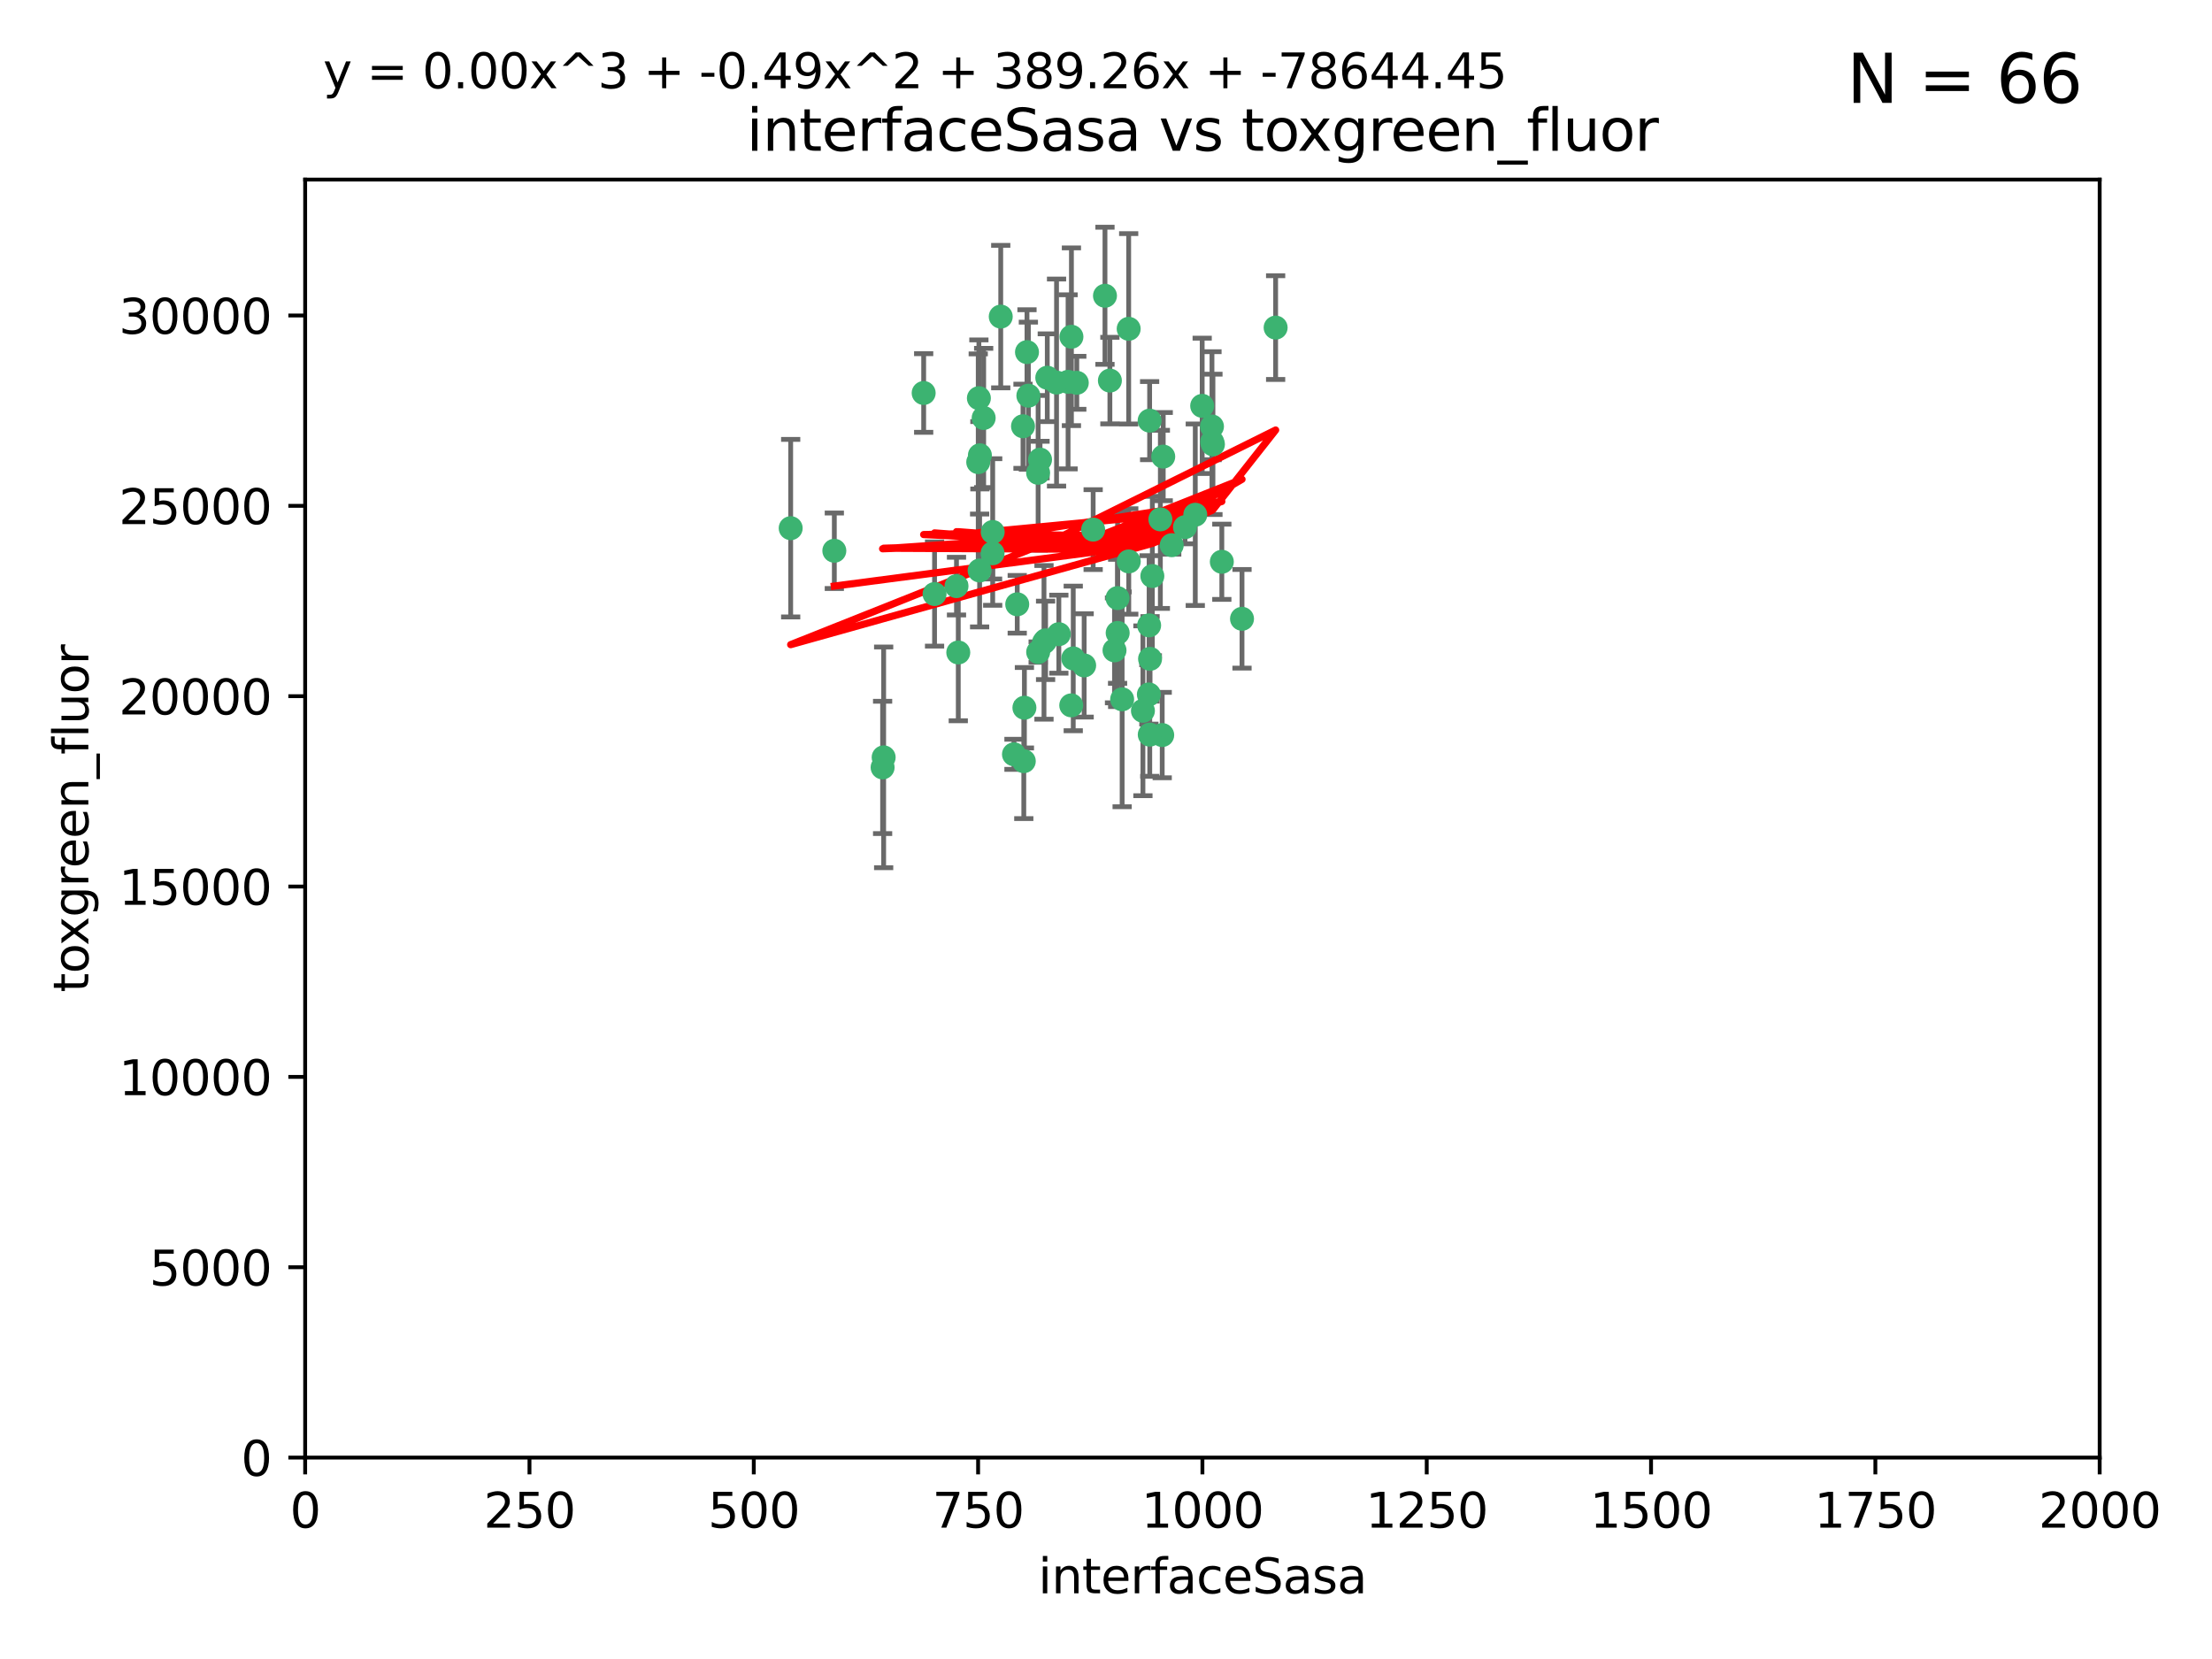 <?xml version="1.0" encoding="utf-8" standalone="no"?>
<!DOCTYPE svg PUBLIC "-//W3C//DTD SVG 1.1//EN"
  "http://www.w3.org/Graphics/SVG/1.1/DTD/svg11.dtd">
<svg xmlns:xlink="http://www.w3.org/1999/xlink" width="460.8pt" height="345.6pt" viewBox="0 0 460.8 345.6" xmlns="http://www.w3.org/2000/svg" version="1.1">
 <defs>
  <style type="text/css">*{stroke-linejoin: round; stroke-linecap: butt}</style>
 </defs>
 <g id="figure_1">
  <g id="patch_1">
   <path d="M 0 345.6 
L 460.8 345.6 
L 460.8 0 
L 0 0 
z
" style="fill: #ffffff"/>
  </g>
  <g id="axes_1">
   <g id="patch_2">
    <path d="M 63.571 303.64 
L 437.4 303.64 
L 437.4 37.411 
L 63.571 37.411 
z
" style="fill: #ffffff"/>
   </g>
   <g id="PathCollection_1">
    <defs>
     <path id="m508c46ded6" d="M 0 1.118 
C 0.297 1.118 0.581 1 0.791 0.791 
C 1 0.581 1.118 0.297 1.118 0 
C 1.118 -0.297 1 -0.581 0.791 -0.791 
C 0.581 -1 0.297 -1.118 0 -1.118 
C -0.297 -1.118 -0.581 -1 -0.791 -0.791 
C -1 -0.581 -1.118 -0.297 -1.118 0 
C -1.118 0.297 -1 0.581 -0.791 0.791 
C -0.581 1 -0.297 1.118 0 1.118 
z
" style="stroke: #3cb371"/>
    </defs>
    <g clip-path="url(#pec17a88848)">
     <use xlink:href="#m508c46ded6" x="242.323" y="95.12" style="fill: #3cb371; stroke: #3cb371"/>
     <use xlink:href="#m508c46ded6" x="248.998" y="107.23" style="fill: #3cb371; stroke: #3cb371"/>
     <use xlink:href="#m508c46ded6" x="239.489" y="87.626" style="fill: #3cb371; stroke: #3cb371"/>
     <use xlink:href="#m508c46ded6" x="250.437" y="84.546" style="fill: #3cb371; stroke: #3cb371"/>
     <use xlink:href="#m508c46ded6" x="218.168" y="78.686" style="fill: #3cb371; stroke: #3cb371"/>
     <use xlink:href="#m508c46ded6" x="265.738" y="68.245" style="fill: #3cb371; stroke: #3cb371"/>
     <use xlink:href="#m508c46ded6" x="252.676" y="92.564" style="fill: #3cb371; stroke: #3cb371"/>
     <use xlink:href="#m508c46ded6" x="230.187" y="61.614" style="fill: #3cb371; stroke: #3cb371"/>
     <use xlink:href="#m508c46ded6" x="240.054" y="119.997" style="fill: #3cb371; stroke: #3cb371"/>
     <use xlink:href="#m508c46ded6" x="246.854" y="109.814" style="fill: #3cb371; stroke: #3cb371"/>
     <use xlink:href="#m508c46ded6" x="239.385" y="130.275" style="fill: #3cb371; stroke: #3cb371"/>
     <use xlink:href="#m508c46ded6" x="223.198" y="70.152" style="fill: #3cb371; stroke: #3cb371"/>
     <use xlink:href="#m508c46ded6" x="258.734" y="128.909" style="fill: #3cb371; stroke: #3cb371"/>
     <use xlink:href="#m508c46ded6" x="233.762" y="145.68" style="fill: #3cb371; stroke: #3cb371"/>
     <use xlink:href="#m508c46ded6" x="235.142" y="116.959" style="fill: #3cb371; stroke: #3cb371"/>
     <use xlink:href="#m508c46ded6" x="220.097" y="79.693" style="fill: #3cb371; stroke: #3cb371"/>
     <use xlink:href="#m508c46ded6" x="223.161" y="146.939" style="fill: #3cb371; stroke: #3cb371"/>
     <use xlink:href="#m508c46ded6" x="241.725" y="108.191" style="fill: #3cb371; stroke: #3cb371"/>
     <use xlink:href="#m508c46ded6" x="225.848" y="138.619" style="fill: #3cb371; stroke: #3cb371"/>
     <use xlink:href="#m508c46ded6" x="252.51" y="92.054" style="fill: #3cb371; stroke: #3cb371"/>
     <use xlink:href="#m508c46ded6" x="227.725" y="110.328" style="fill: #3cb371; stroke: #3cb371"/>
     <use xlink:href="#m508c46ded6" x="235.125" y="68.498" style="fill: #3cb371; stroke: #3cb371"/>
     <use xlink:href="#m508c46ded6" x="206.772" y="115.259" style="fill: #3cb371; stroke: #3cb371"/>
     <use xlink:href="#m508c46ded6" x="244.091" y="113.569" style="fill: #3cb371; stroke: #3cb371"/>
     <use xlink:href="#m508c46ded6" x="211.908" y="125.886" style="fill: #3cb371; stroke: #3cb371"/>
     <use xlink:href="#m508c46ded6" x="231.211" y="79.283" style="fill: #3cb371; stroke: #3cb371"/>
     <use xlink:href="#m508c46ded6" x="214.228" y="82.429" style="fill: #3cb371; stroke: #3cb371"/>
     <use xlink:href="#m508c46ded6" x="213.404" y="147.433" style="fill: #3cb371; stroke: #3cb371"/>
     <use xlink:href="#m508c46ded6" x="204.131" y="94.844" style="fill: #3cb371; stroke: #3cb371"/>
     <use xlink:href="#m508c46ded6" x="216.658" y="95.747" style="fill: #3cb371; stroke: #3cb371"/>
     <use xlink:href="#m508c46ded6" x="204.916" y="87.071" style="fill: #3cb371; stroke: #3cb371"/>
     <use xlink:href="#m508c46ded6" x="192.417" y="81.868" style="fill: #3cb371; stroke: #3cb371"/>
     <use xlink:href="#m508c46ded6" x="213.275" y="158.563" style="fill: #3cb371; stroke: #3cb371"/>
     <use xlink:href="#m508c46ded6" x="216.269" y="135.837" style="fill: #3cb371; stroke: #3cb371"/>
     <use xlink:href="#m508c46ded6" x="222.501" y="79.543" style="fill: #3cb371; stroke: #3cb371"/>
     <use xlink:href="#m508c46ded6" x="206.796" y="110.825" style="fill: #3cb371; stroke: #3cb371"/>
     <use xlink:href="#m508c46ded6" x="199.256" y="122.1" style="fill: #3cb371; stroke: #3cb371"/>
     <use xlink:href="#m508c46ded6" x="216.26" y="98.497" style="fill: #3cb371; stroke: #3cb371"/>
     <use xlink:href="#m508c46ded6" x="220.577" y="132.112" style="fill: #3cb371; stroke: #3cb371"/>
     <use xlink:href="#m508c46ded6" x="242.11" y="153.125" style="fill: #3cb371; stroke: #3cb371"/>
     <use xlink:href="#m508c46ded6" x="223.577" y="137.163" style="fill: #3cb371; stroke: #3cb371"/>
     <use xlink:href="#m508c46ded6" x="254.529" y="117.03" style="fill: #3cb371; stroke: #3cb371"/>
     <use xlink:href="#m508c46ded6" x="208.473" y="65.954" style="fill: #3cb371; stroke: #3cb371"/>
     <use xlink:href="#m508c46ded6" x="203.92" y="82.947" style="fill: #3cb371; stroke: #3cb371"/>
     <use xlink:href="#m508c46ded6" x="239.332" y="144.666" style="fill: #3cb371; stroke: #3cb371"/>
     <use xlink:href="#m508c46ded6" x="204.073" y="118.841" style="fill: #3cb371; stroke: #3cb371"/>
     <use xlink:href="#m508c46ded6" x="239.579" y="137.252" style="fill: #3cb371; stroke: #3cb371"/>
     <use xlink:href="#m508c46ded6" x="232.833" y="131.852" style="fill: #3cb371; stroke: #3cb371"/>
     <use xlink:href="#m508c46ded6" x="252.476" y="88.842" style="fill: #3cb371; stroke: #3cb371"/>
     <use xlink:href="#m508c46ded6" x="203.785" y="96.269" style="fill: #3cb371; stroke: #3cb371"/>
     <use xlink:href="#m508c46ded6" x="213.94" y="73.353" style="fill: #3cb371; stroke: #3cb371"/>
     <use xlink:href="#m508c46ded6" x="194.686" y="123.75" style="fill: #3cb371; stroke: #3cb371"/>
     <use xlink:href="#m508c46ded6" x="217.482" y="133.818" style="fill: #3cb371; stroke: #3cb371"/>
     <use xlink:href="#m508c46ded6" x="183.864" y="159.868" style="fill: #3cb371; stroke: #3cb371"/>
     <use xlink:href="#m508c46ded6" x="213.11" y="88.797" style="fill: #3cb371; stroke: #3cb371"/>
     <use xlink:href="#m508c46ded6" x="211.23" y="157.137" style="fill: #3cb371; stroke: #3cb371"/>
     <use xlink:href="#m508c46ded6" x="238.093" y="148.071" style="fill: #3cb371; stroke: #3cb371"/>
     <use xlink:href="#m508c46ded6" x="199.626" y="135.924" style="fill: #3cb371; stroke: #3cb371"/>
     <use xlink:href="#m508c46ded6" x="232.811" y="124.593" style="fill: #3cb371; stroke: #3cb371"/>
     <use xlink:href="#m508c46ded6" x="224.314" y="79.744" style="fill: #3cb371; stroke: #3cb371"/>
     <use xlink:href="#m508c46ded6" x="239.516" y="153.038" style="fill: #3cb371; stroke: #3cb371"/>
     <use xlink:href="#m508c46ded6" x="164.714" y="110.027" style="fill: #3cb371; stroke: #3cb371"/>
     <use xlink:href="#m508c46ded6" x="217.815" y="133.397" style="fill: #3cb371; stroke: #3cb371"/>
     <use xlink:href="#m508c46ded6" x="184.082" y="157.771" style="fill: #3cb371; stroke: #3cb371"/>
     <use xlink:href="#m508c46ded6" x="232.174" y="135.479" style="fill: #3cb371; stroke: #3cb371"/>
     <use xlink:href="#m508c46ded6" x="173.806" y="114.733" style="fill: #3cb371; stroke: #3cb371"/>
    </g>
   </g>
   <g id="matplotlib.axis_1">
    <g id="xtick_1">
     <g id="line2d_1">
      <defs>
       <path id="md4a9235d1b" d="M 0 0 
L 0 3.5 
" style="stroke: #000000; stroke-width: 0.8"/>
      </defs>
      <g>
       <use xlink:href="#md4a9235d1b" x="63.571" y="303.64" style="stroke: #000000; stroke-width: 0.8"/>
      </g>
     </g>
     <g id="text_1">
      <!-- 0 -->
      <g transform="translate(60.39 318.238)scale(0.1 -0.1)">
       <defs>
        <path id="DejaVuSans-30" d="M 2034 4250 
Q 1547 4250 1301 3770 
Q 1056 3291 1056 2328 
Q 1056 1369 1301 889 
Q 1547 409 2034 409 
Q 2525 409 2770 889 
Q 3016 1369 3016 2328 
Q 3016 3291 2770 3770 
Q 2525 4250 2034 4250 
z
M 2034 4750 
Q 2819 4750 3233 4129 
Q 3647 3509 3647 2328 
Q 3647 1150 3233 529 
Q 2819 -91 2034 -91 
Q 1250 -91 836 529 
Q 422 1150 422 2328 
Q 422 3509 836 4129 
Q 1250 4750 2034 4750 
z
" transform="scale(0.016)"/>
       </defs>
       <use xlink:href="#DejaVuSans-30"/>
      </g>
     </g>
    </g>
    <g id="xtick_2">
     <g id="line2d_2">
      <g>
       <use xlink:href="#md4a9235d1b" x="110.3" y="303.64" style="stroke: #000000; stroke-width: 0.8"/>
      </g>
     </g>
     <g id="text_2">
      <!-- 250 -->
      <g transform="translate(100.756 318.238)scale(0.1 -0.1)">
       <defs>
        <path id="DejaVuSans-32" d="M 1228 531 
L 3431 531 
L 3431 0 
L 469 0 
L 469 531 
Q 828 903 1448 1529 
Q 2069 2156 2228 2338 
Q 2531 2678 2651 2914 
Q 2772 3150 2772 3378 
Q 2772 3750 2511 3984 
Q 2250 4219 1831 4219 
Q 1534 4219 1204 4116 
Q 875 4013 500 3803 
L 500 4441 
Q 881 4594 1212 4672 
Q 1544 4750 1819 4750 
Q 2544 4750 2975 4387 
Q 3406 4025 3406 3419 
Q 3406 3131 3298 2873 
Q 3191 2616 2906 2266 
Q 2828 2175 2409 1742 
Q 1991 1309 1228 531 
z
" transform="scale(0.016)"/>
        <path id="DejaVuSans-35" d="M 691 4666 
L 3169 4666 
L 3169 4134 
L 1269 4134 
L 1269 2991 
Q 1406 3038 1543 3061 
Q 1681 3084 1819 3084 
Q 2600 3084 3056 2656 
Q 3513 2228 3513 1497 
Q 3513 744 3044 326 
Q 2575 -91 1722 -91 
Q 1428 -91 1123 -41 
Q 819 9 494 109 
L 494 744 
Q 775 591 1075 516 
Q 1375 441 1709 441 
Q 2250 441 2565 725 
Q 2881 1009 2881 1497 
Q 2881 1984 2565 2268 
Q 2250 2553 1709 2553 
Q 1456 2553 1204 2497 
Q 953 2441 691 2322 
L 691 4666 
z
" transform="scale(0.016)"/>
       </defs>
       <use xlink:href="#DejaVuSans-32"/>
       <use xlink:href="#DejaVuSans-35" x="63.623"/>
       <use xlink:href="#DejaVuSans-30" x="127.246"/>
      </g>
     </g>
    </g>
    <g id="xtick_3">
     <g id="line2d_3">
      <g>
       <use xlink:href="#md4a9235d1b" x="157.028" y="303.64" style="stroke: #000000; stroke-width: 0.8"/>
      </g>
     </g>
     <g id="text_3">
      <!-- 500 -->
      <g transform="translate(147.485 318.238)scale(0.1 -0.1)">
       <use xlink:href="#DejaVuSans-35"/>
       <use xlink:href="#DejaVuSans-30" x="63.623"/>
       <use xlink:href="#DejaVuSans-30" x="127.246"/>
      </g>
     </g>
    </g>
    <g id="xtick_4">
     <g id="line2d_4">
      <g>
       <use xlink:href="#md4a9235d1b" x="203.757" y="303.64" style="stroke: #000000; stroke-width: 0.8"/>
      </g>
     </g>
     <g id="text_4">
      <!-- 750 -->
      <g transform="translate(194.213 318.238)scale(0.1 -0.1)">
       <defs>
        <path id="DejaVuSans-37" d="M 525 4666 
L 3525 4666 
L 3525 4397 
L 1831 0 
L 1172 0 
L 2766 4134 
L 525 4134 
L 525 4666 
z
" transform="scale(0.016)"/>
       </defs>
       <use xlink:href="#DejaVuSans-37"/>
       <use xlink:href="#DejaVuSans-35" x="63.623"/>
       <use xlink:href="#DejaVuSans-30" x="127.246"/>
      </g>
     </g>
    </g>
    <g id="xtick_5">
     <g id="line2d_5">
      <g>
       <use xlink:href="#md4a9235d1b" x="250.486" y="303.64" style="stroke: #000000; stroke-width: 0.8"/>
      </g>
     </g>
     <g id="text_5">
      <!-- 1000 -->
      <g transform="translate(237.761 318.238)scale(0.1 -0.1)">
       <defs>
        <path id="DejaVuSans-31" d="M 794 531 
L 1825 531 
L 1825 4091 
L 703 3866 
L 703 4441 
L 1819 4666 
L 2450 4666 
L 2450 531 
L 3481 531 
L 3481 0 
L 794 0 
L 794 531 
z
" transform="scale(0.016)"/>
       </defs>
       <use xlink:href="#DejaVuSans-31"/>
       <use xlink:href="#DejaVuSans-30" x="63.623"/>
       <use xlink:href="#DejaVuSans-30" x="127.246"/>
       <use xlink:href="#DejaVuSans-30" x="190.869"/>
      </g>
     </g>
    </g>
    <g id="xtick_6">
     <g id="line2d_6">
      <g>
       <use xlink:href="#md4a9235d1b" x="297.214" y="303.64" style="stroke: #000000; stroke-width: 0.8"/>
      </g>
     </g>
     <g id="text_6">
      <!-- 1250 -->
      <g transform="translate(284.489 318.238)scale(0.1 -0.1)">
       <use xlink:href="#DejaVuSans-31"/>
       <use xlink:href="#DejaVuSans-32" x="63.623"/>
       <use xlink:href="#DejaVuSans-35" x="127.246"/>
       <use xlink:href="#DejaVuSans-30" x="190.869"/>
      </g>
     </g>
    </g>
    <g id="xtick_7">
     <g id="line2d_7">
      <g>
       <use xlink:href="#md4a9235d1b" x="343.943" y="303.64" style="stroke: #000000; stroke-width: 0.8"/>
      </g>
     </g>
     <g id="text_7">
      <!-- 1500 -->
      <g transform="translate(331.218 318.238)scale(0.1 -0.1)">
       <use xlink:href="#DejaVuSans-31"/>
       <use xlink:href="#DejaVuSans-35" x="63.623"/>
       <use xlink:href="#DejaVuSans-30" x="127.246"/>
       <use xlink:href="#DejaVuSans-30" x="190.869"/>
      </g>
     </g>
    </g>
    <g id="xtick_8">
     <g id="line2d_8">
      <g>
       <use xlink:href="#md4a9235d1b" x="390.671" y="303.64" style="stroke: #000000; stroke-width: 0.8"/>
      </g>
     </g>
     <g id="text_8">
      <!-- 1750 -->
      <g transform="translate(377.946 318.238)scale(0.1 -0.1)">
       <use xlink:href="#DejaVuSans-31"/>
       <use xlink:href="#DejaVuSans-37" x="63.623"/>
       <use xlink:href="#DejaVuSans-35" x="127.246"/>
       <use xlink:href="#DejaVuSans-30" x="190.869"/>
      </g>
     </g>
    </g>
    <g id="xtick_9">
     <g id="line2d_9">
      <g>
       <use xlink:href="#md4a9235d1b" x="437.4" y="303.64" style="stroke: #000000; stroke-width: 0.8"/>
      </g>
     </g>
     <g id="text_9">
      <!-- 2000 -->
      <g transform="translate(424.675 318.238)scale(0.1 -0.1)">
       <use xlink:href="#DejaVuSans-32"/>
       <use xlink:href="#DejaVuSans-30" x="63.623"/>
       <use xlink:href="#DejaVuSans-30" x="127.246"/>
       <use xlink:href="#DejaVuSans-30" x="190.869"/>
      </g>
     </g>
    </g>
    <g id="text_10">
     <!-- interfaceSasa -->
     <g transform="translate(216.279 331.917)scale(0.1 -0.1)">
      <defs>
       <path id="DejaVuSans-69" d="M 603 3500 
L 1178 3500 
L 1178 0 
L 603 0 
L 603 3500 
z
M 603 4863 
L 1178 4863 
L 1178 4134 
L 603 4134 
L 603 4863 
z
" transform="scale(0.016)"/>
       <path id="DejaVuSans-6e" d="M 3513 2113 
L 3513 0 
L 2938 0 
L 2938 2094 
Q 2938 2591 2744 2837 
Q 2550 3084 2163 3084 
Q 1697 3084 1428 2787 
Q 1159 2491 1159 1978 
L 1159 0 
L 581 0 
L 581 3500 
L 1159 3500 
L 1159 2956 
Q 1366 3272 1645 3428 
Q 1925 3584 2291 3584 
Q 2894 3584 3203 3211 
Q 3513 2838 3513 2113 
z
" transform="scale(0.016)"/>
       <path id="DejaVuSans-74" d="M 1172 4494 
L 1172 3500 
L 2356 3500 
L 2356 3053 
L 1172 3053 
L 1172 1153 
Q 1172 725 1289 603 
Q 1406 481 1766 481 
L 2356 481 
L 2356 0 
L 1766 0 
Q 1100 0 847 248 
Q 594 497 594 1153 
L 594 3053 
L 172 3053 
L 172 3500 
L 594 3500 
L 594 4494 
L 1172 4494 
z
" transform="scale(0.016)"/>
       <path id="DejaVuSans-65" d="M 3597 1894 
L 3597 1613 
L 953 1613 
Q 991 1019 1311 708 
Q 1631 397 2203 397 
Q 2534 397 2845 478 
Q 3156 559 3463 722 
L 3463 178 
Q 3153 47 2828 -22 
Q 2503 -91 2169 -91 
Q 1331 -91 842 396 
Q 353 884 353 1716 
Q 353 2575 817 3079 
Q 1281 3584 2069 3584 
Q 2775 3584 3186 3129 
Q 3597 2675 3597 1894 
z
M 3022 2063 
Q 3016 2534 2758 2815 
Q 2500 3097 2075 3097 
Q 1594 3097 1305 2825 
Q 1016 2553 972 2059 
L 3022 2063 
z
" transform="scale(0.016)"/>
       <path id="DejaVuSans-72" d="M 2631 2963 
Q 2534 3019 2420 3045 
Q 2306 3072 2169 3072 
Q 1681 3072 1420 2755 
Q 1159 2438 1159 1844 
L 1159 0 
L 581 0 
L 581 3500 
L 1159 3500 
L 1159 2956 
Q 1341 3275 1631 3429 
Q 1922 3584 2338 3584 
Q 2397 3584 2469 3576 
Q 2541 3569 2628 3553 
L 2631 2963 
z
" transform="scale(0.016)"/>
       <path id="DejaVuSans-66" d="M 2375 4863 
L 2375 4384 
L 1825 4384 
Q 1516 4384 1395 4259 
Q 1275 4134 1275 3809 
L 1275 3500 
L 2222 3500 
L 2222 3053 
L 1275 3053 
L 1275 0 
L 697 0 
L 697 3053 
L 147 3053 
L 147 3500 
L 697 3500 
L 697 3744 
Q 697 4328 969 4595 
Q 1241 4863 1831 4863 
L 2375 4863 
z
" transform="scale(0.016)"/>
       <path id="DejaVuSans-61" d="M 2194 1759 
Q 1497 1759 1228 1600 
Q 959 1441 959 1056 
Q 959 750 1161 570 
Q 1363 391 1709 391 
Q 2188 391 2477 730 
Q 2766 1069 2766 1631 
L 2766 1759 
L 2194 1759 
z
M 3341 1997 
L 3341 0 
L 2766 0 
L 2766 531 
Q 2569 213 2275 61 
Q 1981 -91 1556 -91 
Q 1019 -91 701 211 
Q 384 513 384 1019 
Q 384 1609 779 1909 
Q 1175 2209 1959 2209 
L 2766 2209 
L 2766 2266 
Q 2766 2663 2505 2880 
Q 2244 3097 1772 3097 
Q 1472 3097 1187 3025 
Q 903 2953 641 2809 
L 641 3341 
Q 956 3463 1253 3523 
Q 1550 3584 1831 3584 
Q 2591 3584 2966 3190 
Q 3341 2797 3341 1997 
z
" transform="scale(0.016)"/>
       <path id="DejaVuSans-63" d="M 3122 3366 
L 3122 2828 
Q 2878 2963 2633 3030 
Q 2388 3097 2138 3097 
Q 1578 3097 1268 2742 
Q 959 2388 959 1747 
Q 959 1106 1268 751 
Q 1578 397 2138 397 
Q 2388 397 2633 464 
Q 2878 531 3122 666 
L 3122 134 
Q 2881 22 2623 -34 
Q 2366 -91 2075 -91 
Q 1284 -91 818 406 
Q 353 903 353 1747 
Q 353 2603 823 3093 
Q 1294 3584 2113 3584 
Q 2378 3584 2631 3529 
Q 2884 3475 3122 3366 
z
" transform="scale(0.016)"/>
       <path id="DejaVuSans-53" d="M 3425 4513 
L 3425 3897 
Q 3066 4069 2747 4153 
Q 2428 4238 2131 4238 
Q 1616 4238 1336 4038 
Q 1056 3838 1056 3469 
Q 1056 3159 1242 3001 
Q 1428 2844 1947 2747 
L 2328 2669 
Q 3034 2534 3370 2195 
Q 3706 1856 3706 1288 
Q 3706 609 3251 259 
Q 2797 -91 1919 -91 
Q 1588 -91 1214 -16 
Q 841 59 441 206 
L 441 856 
Q 825 641 1194 531 
Q 1563 422 1919 422 
Q 2459 422 2753 634 
Q 3047 847 3047 1241 
Q 3047 1584 2836 1778 
Q 2625 1972 2144 2069 
L 1759 2144 
Q 1053 2284 737 2584 
Q 422 2884 422 3419 
Q 422 4038 858 4394 
Q 1294 4750 2059 4750 
Q 2388 4750 2728 4690 
Q 3069 4631 3425 4513 
z
" transform="scale(0.016)"/>
       <path id="DejaVuSans-73" d="M 2834 3397 
L 2834 2853 
Q 2591 2978 2328 3040 
Q 2066 3103 1784 3103 
Q 1356 3103 1142 2972 
Q 928 2841 928 2578 
Q 928 2378 1081 2264 
Q 1234 2150 1697 2047 
L 1894 2003 
Q 2506 1872 2764 1633 
Q 3022 1394 3022 966 
Q 3022 478 2636 193 
Q 2250 -91 1575 -91 
Q 1294 -91 989 -36 
Q 684 19 347 128 
L 347 722 
Q 666 556 975 473 
Q 1284 391 1588 391 
Q 1994 391 2212 530 
Q 2431 669 2431 922 
Q 2431 1156 2273 1281 
Q 2116 1406 1581 1522 
L 1381 1569 
Q 847 1681 609 1914 
Q 372 2147 372 2553 
Q 372 3047 722 3315 
Q 1072 3584 1716 3584 
Q 2034 3584 2315 3537 
Q 2597 3491 2834 3397 
z
" transform="scale(0.016)"/>
      </defs>
      <use xlink:href="#DejaVuSans-69"/>
      <use xlink:href="#DejaVuSans-6e" x="27.783"/>
      <use xlink:href="#DejaVuSans-74" x="91.162"/>
      <use xlink:href="#DejaVuSans-65" x="130.371"/>
      <use xlink:href="#DejaVuSans-72" x="191.895"/>
      <use xlink:href="#DejaVuSans-66" x="233.008"/>
      <use xlink:href="#DejaVuSans-61" x="268.213"/>
      <use xlink:href="#DejaVuSans-63" x="329.492"/>
      <use xlink:href="#DejaVuSans-65" x="384.473"/>
      <use xlink:href="#DejaVuSans-53" x="445.996"/>
      <use xlink:href="#DejaVuSans-61" x="509.473"/>
      <use xlink:href="#DejaVuSans-73" x="570.752"/>
      <use xlink:href="#DejaVuSans-61" x="622.852"/>
     </g>
    </g>
   </g>
   <g id="matplotlib.axis_2">
    <g id="ytick_1">
     <g id="line2d_10">
      <defs>
       <path id="m9522cd5896" d="M 0 0 
L -3.5 0 
" style="stroke: #000000; stroke-width: 0.8"/>
      </defs>
      <g>
       <use xlink:href="#m9522cd5896" x="63.571" y="303.64" style="stroke: #000000; stroke-width: 0.8"/>
      </g>
     </g>
     <g id="text_11">
      <!-- 0 -->
      <g transform="translate(50.209 307.439)scale(0.1 -0.1)">
       <use xlink:href="#DejaVuSans-30"/>
      </g>
     </g>
    </g>
    <g id="ytick_2">
     <g id="line2d_11">
      <g>
       <use xlink:href="#m9522cd5896" x="63.571" y="263.988" style="stroke: #000000; stroke-width: 0.8"/>
      </g>
     </g>
     <g id="text_12">
      <!-- 5000 -->
      <g transform="translate(31.121 267.787)scale(0.1 -0.1)">
       <use xlink:href="#DejaVuSans-35"/>
       <use xlink:href="#DejaVuSans-30" x="63.623"/>
       <use xlink:href="#DejaVuSans-30" x="127.246"/>
       <use xlink:href="#DejaVuSans-30" x="190.869"/>
      </g>
     </g>
    </g>
    <g id="ytick_3">
     <g id="line2d_12">
      <g>
       <use xlink:href="#m9522cd5896" x="63.571" y="224.336" style="stroke: #000000; stroke-width: 0.8"/>
      </g>
     </g>
     <g id="text_13">
      <!-- 10000 -->
      <g transform="translate(24.759 228.135)scale(0.1 -0.1)">
       <use xlink:href="#DejaVuSans-31"/>
       <use xlink:href="#DejaVuSans-30" x="63.623"/>
       <use xlink:href="#DejaVuSans-30" x="127.246"/>
       <use xlink:href="#DejaVuSans-30" x="190.869"/>
       <use xlink:href="#DejaVuSans-30" x="254.492"/>
      </g>
     </g>
    </g>
    <g id="ytick_4">
     <g id="line2d_13">
      <g>
       <use xlink:href="#m9522cd5896" x="63.571" y="184.684" style="stroke: #000000; stroke-width: 0.8"/>
      </g>
     </g>
     <g id="text_14">
      <!-- 15000 -->
      <g transform="translate(24.759 188.483)scale(0.1 -0.1)">
       <use xlink:href="#DejaVuSans-31"/>
       <use xlink:href="#DejaVuSans-35" x="63.623"/>
       <use xlink:href="#DejaVuSans-30" x="127.246"/>
       <use xlink:href="#DejaVuSans-30" x="190.869"/>
       <use xlink:href="#DejaVuSans-30" x="254.492"/>
      </g>
     </g>
    </g>
    <g id="ytick_5">
     <g id="line2d_14">
      <g>
       <use xlink:href="#m9522cd5896" x="63.571" y="145.031" style="stroke: #000000; stroke-width: 0.8"/>
      </g>
     </g>
     <g id="text_15">
      <!-- 20000 -->
      <g transform="translate(24.759 148.831)scale(0.1 -0.1)">
       <use xlink:href="#DejaVuSans-32"/>
       <use xlink:href="#DejaVuSans-30" x="63.623"/>
       <use xlink:href="#DejaVuSans-30" x="127.246"/>
       <use xlink:href="#DejaVuSans-30" x="190.869"/>
       <use xlink:href="#DejaVuSans-30" x="254.492"/>
      </g>
     </g>
    </g>
    <g id="ytick_6">
     <g id="line2d_15">
      <g>
       <use xlink:href="#m9522cd5896" x="63.571" y="105.379" style="stroke: #000000; stroke-width: 0.8"/>
      </g>
     </g>
     <g id="text_16">
      <!-- 25000 -->
      <g transform="translate(24.759 109.178)scale(0.1 -0.1)">
       <use xlink:href="#DejaVuSans-32"/>
       <use xlink:href="#DejaVuSans-35" x="63.623"/>
       <use xlink:href="#DejaVuSans-30" x="127.246"/>
       <use xlink:href="#DejaVuSans-30" x="190.869"/>
       <use xlink:href="#DejaVuSans-30" x="254.492"/>
      </g>
     </g>
    </g>
    <g id="ytick_7">
     <g id="line2d_16">
      <g>
       <use xlink:href="#m9522cd5896" x="63.571" y="65.727" style="stroke: #000000; stroke-width: 0.8"/>
      </g>
     </g>
     <g id="text_17">
      <!-- 30000 -->
      <g transform="translate(24.759 69.526)scale(0.1 -0.1)">
       <defs>
        <path id="DejaVuSans-33" d="M 2597 2516 
Q 3050 2419 3304 2112 
Q 3559 1806 3559 1356 
Q 3559 666 3084 287 
Q 2609 -91 1734 -91 
Q 1441 -91 1130 -33 
Q 819 25 488 141 
L 488 750 
Q 750 597 1062 519 
Q 1375 441 1716 441 
Q 2309 441 2620 675 
Q 2931 909 2931 1356 
Q 2931 1769 2642 2001 
Q 2353 2234 1838 2234 
L 1294 2234 
L 1294 2753 
L 1863 2753 
Q 2328 2753 2575 2939 
Q 2822 3125 2822 3475 
Q 2822 3834 2567 4026 
Q 2313 4219 1838 4219 
Q 1578 4219 1281 4162 
Q 984 4106 628 3988 
L 628 4550 
Q 988 4650 1302 4700 
Q 1616 4750 1894 4750 
Q 2613 4750 3031 4423 
Q 3450 4097 3450 3541 
Q 3450 3153 3228 2886 
Q 3006 2619 2597 2516 
z
" transform="scale(0.016)"/>
       </defs>
       <use xlink:href="#DejaVuSans-33"/>
       <use xlink:href="#DejaVuSans-30" x="63.623"/>
       <use xlink:href="#DejaVuSans-30" x="127.246"/>
       <use xlink:href="#DejaVuSans-30" x="190.869"/>
       <use xlink:href="#DejaVuSans-30" x="254.492"/>
      </g>
     </g>
    </g>
    <g id="text_18">
     <!-- toxgreen_fluor -->
     <g transform="translate(18.401 206.72)rotate(-90)scale(0.1 -0.1)">
      <defs>
       <path id="DejaVuSans-6f" d="M 1959 3097 
Q 1497 3097 1228 2736 
Q 959 2375 959 1747 
Q 959 1119 1226 758 
Q 1494 397 1959 397 
Q 2419 397 2687 759 
Q 2956 1122 2956 1747 
Q 2956 2369 2687 2733 
Q 2419 3097 1959 3097 
z
M 1959 3584 
Q 2709 3584 3137 3096 
Q 3566 2609 3566 1747 
Q 3566 888 3137 398 
Q 2709 -91 1959 -91 
Q 1206 -91 779 398 
Q 353 888 353 1747 
Q 353 2609 779 3096 
Q 1206 3584 1959 3584 
z
" transform="scale(0.016)"/>
       <path id="DejaVuSans-78" d="M 3513 3500 
L 2247 1797 
L 3578 0 
L 2900 0 
L 1881 1375 
L 863 0 
L 184 0 
L 1544 1831 
L 300 3500 
L 978 3500 
L 1906 2253 
L 2834 3500 
L 3513 3500 
z
" transform="scale(0.016)"/>
       <path id="DejaVuSans-67" d="M 2906 1791 
Q 2906 2416 2648 2759 
Q 2391 3103 1925 3103 
Q 1463 3103 1205 2759 
Q 947 2416 947 1791 
Q 947 1169 1205 825 
Q 1463 481 1925 481 
Q 2391 481 2648 825 
Q 2906 1169 2906 1791 
z
M 3481 434 
Q 3481 -459 3084 -895 
Q 2688 -1331 1869 -1331 
Q 1566 -1331 1297 -1286 
Q 1028 -1241 775 -1147 
L 775 -588 
Q 1028 -725 1275 -790 
Q 1522 -856 1778 -856 
Q 2344 -856 2625 -561 
Q 2906 -266 2906 331 
L 2906 616 
Q 2728 306 2450 153 
Q 2172 0 1784 0 
Q 1141 0 747 490 
Q 353 981 353 1791 
Q 353 2603 747 3093 
Q 1141 3584 1784 3584 
Q 2172 3584 2450 3431 
Q 2728 3278 2906 2969 
L 2906 3500 
L 3481 3500 
L 3481 434 
z
" transform="scale(0.016)"/>
       <path id="DejaVuSans-5f" d="M 3263 -1063 
L 3263 -1509 
L -63 -1509 
L -63 -1063 
L 3263 -1063 
z
" transform="scale(0.016)"/>
       <path id="DejaVuSans-6c" d="M 603 4863 
L 1178 4863 
L 1178 0 
L 603 0 
L 603 4863 
z
" transform="scale(0.016)"/>
       <path id="DejaVuSans-75" d="M 544 1381 
L 544 3500 
L 1119 3500 
L 1119 1403 
Q 1119 906 1312 657 
Q 1506 409 1894 409 
Q 2359 409 2629 706 
Q 2900 1003 2900 1516 
L 2900 3500 
L 3475 3500 
L 3475 0 
L 2900 0 
L 2900 538 
Q 2691 219 2414 64 
Q 2138 -91 1772 -91 
Q 1169 -91 856 284 
Q 544 659 544 1381 
z
M 1991 3584 
L 1991 3584 
z
" transform="scale(0.016)"/>
      </defs>
      <use xlink:href="#DejaVuSans-74"/>
      <use xlink:href="#DejaVuSans-6f" x="39.209"/>
      <use xlink:href="#DejaVuSans-78" x="97.266"/>
      <use xlink:href="#DejaVuSans-67" x="156.445"/>
      <use xlink:href="#DejaVuSans-72" x="219.922"/>
      <use xlink:href="#DejaVuSans-65" x="258.785"/>
      <use xlink:href="#DejaVuSans-65" x="320.309"/>
      <use xlink:href="#DejaVuSans-6e" x="381.832"/>
      <use xlink:href="#DejaVuSans-5f" x="445.211"/>
      <use xlink:href="#DejaVuSans-66" x="495.211"/>
      <use xlink:href="#DejaVuSans-6c" x="530.416"/>
      <use xlink:href="#DejaVuSans-75" x="558.199"/>
      <use xlink:href="#DejaVuSans-6f" x="621.578"/>
      <use xlink:href="#DejaVuSans-72" x="682.76"/>
     </g>
    </g>
   </g>
   <g id="LineCollection_1">
    <path d="M 242.323 104.304 
L 242.323 85.936 
" clip-path="url(#pec17a88848)" style="fill: none; stroke: #696969"/>
    <path d="M 248.998 126.137 
L 248.998 88.323 
" clip-path="url(#pec17a88848)" style="fill: none; stroke: #696969"/>
    <path d="M 239.489 95.764 
L 239.489 79.489 
" clip-path="url(#pec17a88848)" style="fill: none; stroke: #696969"/>
    <path d="M 250.437 98.644 
L 250.437 70.448 
" clip-path="url(#pec17a88848)" style="fill: none; stroke: #696969"/>
    <path d="M 218.168 87.827 
L 218.168 69.545 
" clip-path="url(#pec17a88848)" style="fill: none; stroke: #696969"/>
    <path d="M 265.738 79.05 
L 265.738 57.44 
" clip-path="url(#pec17a88848)" style="fill: none; stroke: #696969"/>
    <path d="M 252.676 107.179 
L 252.676 77.949 
" clip-path="url(#pec17a88848)" style="fill: none; stroke: #696969"/>
    <path d="M 230.187 75.896 
L 230.187 47.331 
" clip-path="url(#pec17a88848)" style="fill: none; stroke: #696969"/>
    <path d="M 240.054 136.594 
L 240.054 103.4 
" clip-path="url(#pec17a88848)" style="fill: none; stroke: #696969"/>
    <path d="M 246.854 113.284 
L 246.854 106.343 
" clip-path="url(#pec17a88848)" style="fill: none; stroke: #696969"/>
    <path d="M 239.385 144.789 
L 239.385 115.76 
" clip-path="url(#pec17a88848)" style="fill: none; stroke: #696969"/>
    <path d="M 223.198 88.667 
L 223.198 51.638 
" clip-path="url(#pec17a88848)" style="fill: none; stroke: #696969"/>
    <path d="M 258.734 139.184 
L 258.734 118.634 
" clip-path="url(#pec17a88848)" style="fill: none; stroke: #696969"/>
    <path d="M 233.762 168.055 
L 233.762 123.306 
" clip-path="url(#pec17a88848)" style="fill: none; stroke: #696969"/>
    <path d="M 235.142 127.938 
L 235.142 105.98 
" clip-path="url(#pec17a88848)" style="fill: none; stroke: #696969"/>
    <path d="M 220.097 101.259 
L 220.097 58.126 
" clip-path="url(#pec17a88848)" style="fill: none; stroke: #696969"/>
    <path d="M 223.161 147.532 
L 223.161 146.345 
" clip-path="url(#pec17a88848)" style="fill: none; stroke: #696969"/>
    <path d="M 241.725 126.744 
L 241.725 89.638 
" clip-path="url(#pec17a88848)" style="fill: none; stroke: #696969"/>
    <path d="M 225.848 149.38 
L 225.848 127.858 
" clip-path="url(#pec17a88848)" style="fill: none; stroke: #696969"/>
    <path d="M 252.51 95.764 
L 252.51 88.343 
" clip-path="url(#pec17a88848)" style="fill: none; stroke: #696969"/>
    <path d="M 227.725 118.648 
L 227.725 102.009 
" clip-path="url(#pec17a88848)" style="fill: none; stroke: #696969"/>
    <path d="M 235.125 88.327 
L 235.125 48.67 
" clip-path="url(#pec17a88848)" style="fill: none; stroke: #696969"/>
    <path d="M 206.772 120.615 
L 206.772 109.904 
" clip-path="url(#pec17a88848)" style="fill: none; stroke: #696969"/>
    <path d="M 244.091 115.454 
L 244.091 111.684 
" clip-path="url(#pec17a88848)" style="fill: none; stroke: #696969"/>
    <path d="M 211.908 131.895 
L 211.908 119.876 
" clip-path="url(#pec17a88848)" style="fill: none; stroke: #696969"/>
    <path d="M 231.211 88.3 
L 231.211 70.265 
" clip-path="url(#pec17a88848)" style="fill: none; stroke: #696969"/>
    <path d="M 214.228 97.751 
L 214.228 67.108 
" clip-path="url(#pec17a88848)" style="fill: none; stroke: #696969"/>
    <path d="M 213.404 155.811 
L 213.404 139.055 
" clip-path="url(#pec17a88848)" style="fill: none; stroke: #696969"/>
    <path d="M 204.131 101.864 
L 204.131 87.824 
" clip-path="url(#pec17a88848)" style="fill: none; stroke: #696969"/>
    <path d="M 216.658 99.567 
L 216.658 91.927 
" clip-path="url(#pec17a88848)" style="fill: none; stroke: #696969"/>
    <path d="M 204.916 101.573 
L 204.916 72.568 
" clip-path="url(#pec17a88848)" style="fill: none; stroke: #696969"/>
    <path d="M 192.417 90.058 
L 192.417 73.677 
" clip-path="url(#pec17a88848)" style="fill: none; stroke: #696969"/>
    <path d="M 213.275 170.53 
L 213.275 146.597 
" clip-path="url(#pec17a88848)" style="fill: none; stroke: #696969"/>
    <path d="M 216.269 137.965 
L 216.269 133.71 
" clip-path="url(#pec17a88848)" style="fill: none; stroke: #696969"/>
    <path d="M 222.501 97.676 
L 222.501 61.409 
" clip-path="url(#pec17a88848)" style="fill: none; stroke: #696969"/>
    <path d="M 206.796 126.093 
L 206.796 95.557 
" clip-path="url(#pec17a88848)" style="fill: none; stroke: #696969"/>
    <path d="M 199.256 128.11 
L 199.256 116.09 
" clip-path="url(#pec17a88848)" style="fill: none; stroke: #696969"/>
    <path d="M 216.26 114.606 
L 216.26 82.387 
" clip-path="url(#pec17a88848)" style="fill: none; stroke: #696969"/>
    <path d="M 220.577 140.239 
L 220.577 123.985 
" clip-path="url(#pec17a88848)" style="fill: none; stroke: #696969"/>
    <path d="M 242.11 162.021 
L 242.11 144.23 
" clip-path="url(#pec17a88848)" style="fill: none; stroke: #696969"/>
    <path d="M 223.577 152.223 
L 223.577 122.103 
" clip-path="url(#pec17a88848)" style="fill: none; stroke: #696969"/>
    <path d="M 254.529 124.867 
L 254.529 109.193 
" clip-path="url(#pec17a88848)" style="fill: none; stroke: #696969"/>
    <path d="M 208.473 80.795 
L 208.473 51.112 
" clip-path="url(#pec17a88848)" style="fill: none; stroke: #696969"/>
    <path d="M 203.92 95.088 
L 203.92 70.806 
" clip-path="url(#pec17a88848)" style="fill: none; stroke: #696969"/>
    <path d="M 239.332 150.84 
L 239.332 138.491 
" clip-path="url(#pec17a88848)" style="fill: none; stroke: #696969"/>
    <path d="M 204.073 130.595 
L 204.073 107.086 
" clip-path="url(#pec17a88848)" style="fill: none; stroke: #696969"/>
    <path d="M 239.579 146.061 
L 239.579 128.442 
" clip-path="url(#pec17a88848)" style="fill: none; stroke: #696969"/>
    <path d="M 232.833 147.186 
L 232.833 116.517 
" clip-path="url(#pec17a88848)" style="fill: none; stroke: #696969"/>
    <path d="M 252.476 104.418 
L 252.476 73.266 
" clip-path="url(#pec17a88848)" style="fill: none; stroke: #696969"/>
    <path d="M 203.785 118.817 
L 203.785 73.721 
" clip-path="url(#pec17a88848)" style="fill: none; stroke: #696969"/>
    <path d="M 213.94 82.18 
L 213.94 64.525 
" clip-path="url(#pec17a88848)" style="fill: none; stroke: #696969"/>
    <path d="M 194.686 134.6 
L 194.686 112.901 
" clip-path="url(#pec17a88848)" style="fill: none; stroke: #696969"/>
    <path d="M 217.482 149.823 
L 217.482 117.813 
" clip-path="url(#pec17a88848)" style="fill: none; stroke: #696969"/>
    <path d="M 183.864 173.65 
L 183.864 146.085 
" clip-path="url(#pec17a88848)" style="fill: none; stroke: #696969"/>
    <path d="M 213.11 97.561 
L 213.11 80.032 
" clip-path="url(#pec17a88848)" style="fill: none; stroke: #696969"/>
    <path d="M 211.23 160.272 
L 211.23 154.002 
" clip-path="url(#pec17a88848)" style="fill: none; stroke: #696969"/>
    <path d="M 238.093 165.76 
L 238.093 130.382 
" clip-path="url(#pec17a88848)" style="fill: none; stroke: #696969"/>
    <path d="M 199.626 150.147 
L 199.626 121.701 
" clip-path="url(#pec17a88848)" style="fill: none; stroke: #696969"/>
    <path d="M 232.811 142.345 
L 232.811 106.841 
" clip-path="url(#pec17a88848)" style="fill: none; stroke: #696969"/>
    <path d="M 224.314 85.258 
L 224.314 74.229 
" clip-path="url(#pec17a88848)" style="fill: none; stroke: #696969"/>
    <path d="M 239.516 161.718 
L 239.516 144.358 
" clip-path="url(#pec17a88848)" style="fill: none; stroke: #696969"/>
    <path d="M 164.714 128.521 
L 164.714 91.534 
" clip-path="url(#pec17a88848)" style="fill: none; stroke: #696969"/>
    <path d="M 217.815 141.56 
L 217.815 125.234 
" clip-path="url(#pec17a88848)" style="fill: none; stroke: #696969"/>
    <path d="M 184.082 180.764 
L 184.082 134.778 
" clip-path="url(#pec17a88848)" style="fill: none; stroke: #696969"/>
    <path d="M 232.174 146.41 
L 232.174 124.549 
" clip-path="url(#pec17a88848)" style="fill: none; stroke: #696969"/>
    <path d="M 173.806 122.598 
L 173.806 106.869 
" clip-path="url(#pec17a88848)" style="fill: none; stroke: #696969"/>
   </g>
   <g id="line2d_17">
    <defs>
     <path id="mffd7e0c932" d="M 2 0 
L -2 -0 
" style="stroke: #696969"/>
    </defs>
    <g clip-path="url(#pec17a88848)">
     <use xlink:href="#mffd7e0c932" x="242.323" y="104.304" style="fill: #696969; stroke: #696969"/>
     <use xlink:href="#mffd7e0c932" x="248.998" y="126.137" style="fill: #696969; stroke: #696969"/>
     <use xlink:href="#mffd7e0c932" x="239.489" y="95.764" style="fill: #696969; stroke: #696969"/>
     <use xlink:href="#mffd7e0c932" x="250.437" y="98.644" style="fill: #696969; stroke: #696969"/>
     <use xlink:href="#mffd7e0c932" x="218.168" y="87.827" style="fill: #696969; stroke: #696969"/>
     <use xlink:href="#mffd7e0c932" x="265.738" y="79.05" style="fill: #696969; stroke: #696969"/>
     <use xlink:href="#mffd7e0c932" x="252.676" y="107.179" style="fill: #696969; stroke: #696969"/>
     <use xlink:href="#mffd7e0c932" x="230.187" y="75.896" style="fill: #696969; stroke: #696969"/>
     <use xlink:href="#mffd7e0c932" x="240.054" y="136.594" style="fill: #696969; stroke: #696969"/>
     <use xlink:href="#mffd7e0c932" x="246.854" y="113.284" style="fill: #696969; stroke: #696969"/>
     <use xlink:href="#mffd7e0c932" x="239.385" y="144.789" style="fill: #696969; stroke: #696969"/>
     <use xlink:href="#mffd7e0c932" x="223.198" y="88.667" style="fill: #696969; stroke: #696969"/>
     <use xlink:href="#mffd7e0c932" x="258.734" y="139.184" style="fill: #696969; stroke: #696969"/>
     <use xlink:href="#mffd7e0c932" x="233.762" y="168.055" style="fill: #696969; stroke: #696969"/>
     <use xlink:href="#mffd7e0c932" x="235.142" y="127.938" style="fill: #696969; stroke: #696969"/>
     <use xlink:href="#mffd7e0c932" x="220.097" y="101.259" style="fill: #696969; stroke: #696969"/>
     <use xlink:href="#mffd7e0c932" x="223.161" y="147.532" style="fill: #696969; stroke: #696969"/>
     <use xlink:href="#mffd7e0c932" x="241.725" y="126.744" style="fill: #696969; stroke: #696969"/>
     <use xlink:href="#mffd7e0c932" x="225.848" y="149.38" style="fill: #696969; stroke: #696969"/>
     <use xlink:href="#mffd7e0c932" x="252.51" y="95.764" style="fill: #696969; stroke: #696969"/>
     <use xlink:href="#mffd7e0c932" x="227.725" y="118.648" style="fill: #696969; stroke: #696969"/>
     <use xlink:href="#mffd7e0c932" x="235.125" y="88.327" style="fill: #696969; stroke: #696969"/>
     <use xlink:href="#mffd7e0c932" x="206.772" y="120.615" style="fill: #696969; stroke: #696969"/>
     <use xlink:href="#mffd7e0c932" x="244.091" y="115.454" style="fill: #696969; stroke: #696969"/>
     <use xlink:href="#mffd7e0c932" x="211.908" y="131.895" style="fill: #696969; stroke: #696969"/>
     <use xlink:href="#mffd7e0c932" x="231.211" y="88.3" style="fill: #696969; stroke: #696969"/>
     <use xlink:href="#mffd7e0c932" x="214.228" y="97.751" style="fill: #696969; stroke: #696969"/>
     <use xlink:href="#mffd7e0c932" x="213.404" y="155.811" style="fill: #696969; stroke: #696969"/>
     <use xlink:href="#mffd7e0c932" x="204.131" y="101.864" style="fill: #696969; stroke: #696969"/>
     <use xlink:href="#mffd7e0c932" x="216.658" y="99.567" style="fill: #696969; stroke: #696969"/>
     <use xlink:href="#mffd7e0c932" x="204.916" y="101.573" style="fill: #696969; stroke: #696969"/>
     <use xlink:href="#mffd7e0c932" x="192.417" y="90.058" style="fill: #696969; stroke: #696969"/>
     <use xlink:href="#mffd7e0c932" x="213.275" y="170.53" style="fill: #696969; stroke: #696969"/>
     <use xlink:href="#mffd7e0c932" x="216.269" y="137.965" style="fill: #696969; stroke: #696969"/>
     <use xlink:href="#mffd7e0c932" x="222.501" y="97.676" style="fill: #696969; stroke: #696969"/>
     <use xlink:href="#mffd7e0c932" x="206.796" y="126.093" style="fill: #696969; stroke: #696969"/>
     <use xlink:href="#mffd7e0c932" x="199.256" y="128.11" style="fill: #696969; stroke: #696969"/>
     <use xlink:href="#mffd7e0c932" x="216.26" y="114.606" style="fill: #696969; stroke: #696969"/>
     <use xlink:href="#mffd7e0c932" x="220.577" y="140.239" style="fill: #696969; stroke: #696969"/>
     <use xlink:href="#mffd7e0c932" x="242.11" y="162.021" style="fill: #696969; stroke: #696969"/>
     <use xlink:href="#mffd7e0c932" x="223.577" y="152.223" style="fill: #696969; stroke: #696969"/>
     <use xlink:href="#mffd7e0c932" x="254.529" y="124.867" style="fill: #696969; stroke: #696969"/>
     <use xlink:href="#mffd7e0c932" x="208.473" y="80.795" style="fill: #696969; stroke: #696969"/>
     <use xlink:href="#mffd7e0c932" x="203.92" y="95.088" style="fill: #696969; stroke: #696969"/>
     <use xlink:href="#mffd7e0c932" x="239.332" y="150.84" style="fill: #696969; stroke: #696969"/>
     <use xlink:href="#mffd7e0c932" x="204.073" y="130.595" style="fill: #696969; stroke: #696969"/>
     <use xlink:href="#mffd7e0c932" x="239.579" y="146.061" style="fill: #696969; stroke: #696969"/>
     <use xlink:href="#mffd7e0c932" x="232.833" y="147.186" style="fill: #696969; stroke: #696969"/>
     <use xlink:href="#mffd7e0c932" x="252.476" y="104.418" style="fill: #696969; stroke: #696969"/>
     <use xlink:href="#mffd7e0c932" x="203.785" y="118.817" style="fill: #696969; stroke: #696969"/>
     <use xlink:href="#mffd7e0c932" x="213.94" y="82.18" style="fill: #696969; stroke: #696969"/>
     <use xlink:href="#mffd7e0c932" x="194.686" y="134.6" style="fill: #696969; stroke: #696969"/>
     <use xlink:href="#mffd7e0c932" x="217.482" y="149.823" style="fill: #696969; stroke: #696969"/>
     <use xlink:href="#mffd7e0c932" x="183.864" y="173.65" style="fill: #696969; stroke: #696969"/>
     <use xlink:href="#mffd7e0c932" x="213.11" y="97.561" style="fill: #696969; stroke: #696969"/>
     <use xlink:href="#mffd7e0c932" x="211.23" y="160.272" style="fill: #696969; stroke: #696969"/>
     <use xlink:href="#mffd7e0c932" x="238.093" y="165.76" style="fill: #696969; stroke: #696969"/>
     <use xlink:href="#mffd7e0c932" x="199.626" y="150.147" style="fill: #696969; stroke: #696969"/>
     <use xlink:href="#mffd7e0c932" x="232.811" y="142.345" style="fill: #696969; stroke: #696969"/>
     <use xlink:href="#mffd7e0c932" x="224.314" y="85.258" style="fill: #696969; stroke: #696969"/>
     <use xlink:href="#mffd7e0c932" x="239.516" y="161.718" style="fill: #696969; stroke: #696969"/>
     <use xlink:href="#mffd7e0c932" x="164.714" y="128.521" style="fill: #696969; stroke: #696969"/>
     <use xlink:href="#mffd7e0c932" x="217.815" y="141.56" style="fill: #696969; stroke: #696969"/>
     <use xlink:href="#mffd7e0c932" x="184.082" y="180.764" style="fill: #696969; stroke: #696969"/>
     <use xlink:href="#mffd7e0c932" x="232.174" y="146.41" style="fill: #696969; stroke: #696969"/>
     <use xlink:href="#mffd7e0c932" x="173.806" y="122.598" style="fill: #696969; stroke: #696969"/>
    </g>
   </g>
   <g id="line2d_18">
    <g clip-path="url(#pec17a88848)">
     <use xlink:href="#mffd7e0c932" x="242.323" y="85.936" style="fill: #696969; stroke: #696969"/>
     <use xlink:href="#mffd7e0c932" x="248.998" y="88.323" style="fill: #696969; stroke: #696969"/>
     <use xlink:href="#mffd7e0c932" x="239.489" y="79.489" style="fill: #696969; stroke: #696969"/>
     <use xlink:href="#mffd7e0c932" x="250.437" y="70.448" style="fill: #696969; stroke: #696969"/>
     <use xlink:href="#mffd7e0c932" x="218.168" y="69.545" style="fill: #696969; stroke: #696969"/>
     <use xlink:href="#mffd7e0c932" x="265.738" y="57.44" style="fill: #696969; stroke: #696969"/>
     <use xlink:href="#mffd7e0c932" x="252.676" y="77.949" style="fill: #696969; stroke: #696969"/>
     <use xlink:href="#mffd7e0c932" x="230.187" y="47.331" style="fill: #696969; stroke: #696969"/>
     <use xlink:href="#mffd7e0c932" x="240.054" y="103.4" style="fill: #696969; stroke: #696969"/>
     <use xlink:href="#mffd7e0c932" x="246.854" y="106.343" style="fill: #696969; stroke: #696969"/>
     <use xlink:href="#mffd7e0c932" x="239.385" y="115.76" style="fill: #696969; stroke: #696969"/>
     <use xlink:href="#mffd7e0c932" x="223.198" y="51.638" style="fill: #696969; stroke: #696969"/>
     <use xlink:href="#mffd7e0c932" x="258.734" y="118.634" style="fill: #696969; stroke: #696969"/>
     <use xlink:href="#mffd7e0c932" x="233.762" y="123.306" style="fill: #696969; stroke: #696969"/>
     <use xlink:href="#mffd7e0c932" x="235.142" y="105.98" style="fill: #696969; stroke: #696969"/>
     <use xlink:href="#mffd7e0c932" x="220.097" y="58.126" style="fill: #696969; stroke: #696969"/>
     <use xlink:href="#mffd7e0c932" x="223.161" y="146.345" style="fill: #696969; stroke: #696969"/>
     <use xlink:href="#mffd7e0c932" x="241.725" y="89.638" style="fill: #696969; stroke: #696969"/>
     <use xlink:href="#mffd7e0c932" x="225.848" y="127.858" style="fill: #696969; stroke: #696969"/>
     <use xlink:href="#mffd7e0c932" x="252.51" y="88.343" style="fill: #696969; stroke: #696969"/>
     <use xlink:href="#mffd7e0c932" x="227.725" y="102.009" style="fill: #696969; stroke: #696969"/>
     <use xlink:href="#mffd7e0c932" x="235.125" y="48.67" style="fill: #696969; stroke: #696969"/>
     <use xlink:href="#mffd7e0c932" x="206.772" y="109.904" style="fill: #696969; stroke: #696969"/>
     <use xlink:href="#mffd7e0c932" x="244.091" y="111.684" style="fill: #696969; stroke: #696969"/>
     <use xlink:href="#mffd7e0c932" x="211.908" y="119.876" style="fill: #696969; stroke: #696969"/>
     <use xlink:href="#mffd7e0c932" x="231.211" y="70.265" style="fill: #696969; stroke: #696969"/>
     <use xlink:href="#mffd7e0c932" x="214.228" y="67.108" style="fill: #696969; stroke: #696969"/>
     <use xlink:href="#mffd7e0c932" x="213.404" y="139.055" style="fill: #696969; stroke: #696969"/>
     <use xlink:href="#mffd7e0c932" x="204.131" y="87.824" style="fill: #696969; stroke: #696969"/>
     <use xlink:href="#mffd7e0c932" x="216.658" y="91.927" style="fill: #696969; stroke: #696969"/>
     <use xlink:href="#mffd7e0c932" x="204.916" y="72.568" style="fill: #696969; stroke: #696969"/>
     <use xlink:href="#mffd7e0c932" x="192.417" y="73.677" style="fill: #696969; stroke: #696969"/>
     <use xlink:href="#mffd7e0c932" x="213.275" y="146.597" style="fill: #696969; stroke: #696969"/>
     <use xlink:href="#mffd7e0c932" x="216.269" y="133.71" style="fill: #696969; stroke: #696969"/>
     <use xlink:href="#mffd7e0c932" x="222.501" y="61.409" style="fill: #696969; stroke: #696969"/>
     <use xlink:href="#mffd7e0c932" x="206.796" y="95.557" style="fill: #696969; stroke: #696969"/>
     <use xlink:href="#mffd7e0c932" x="199.256" y="116.09" style="fill: #696969; stroke: #696969"/>
     <use xlink:href="#mffd7e0c932" x="216.26" y="82.387" style="fill: #696969; stroke: #696969"/>
     <use xlink:href="#mffd7e0c932" x="220.577" y="123.985" style="fill: #696969; stroke: #696969"/>
     <use xlink:href="#mffd7e0c932" x="242.11" y="144.23" style="fill: #696969; stroke: #696969"/>
     <use xlink:href="#mffd7e0c932" x="223.577" y="122.103" style="fill: #696969; stroke: #696969"/>
     <use xlink:href="#mffd7e0c932" x="254.529" y="109.193" style="fill: #696969; stroke: #696969"/>
     <use xlink:href="#mffd7e0c932" x="208.473" y="51.112" style="fill: #696969; stroke: #696969"/>
     <use xlink:href="#mffd7e0c932" x="203.92" y="70.806" style="fill: #696969; stroke: #696969"/>
     <use xlink:href="#mffd7e0c932" x="239.332" y="138.491" style="fill: #696969; stroke: #696969"/>
     <use xlink:href="#mffd7e0c932" x="204.073" y="107.086" style="fill: #696969; stroke: #696969"/>
     <use xlink:href="#mffd7e0c932" x="239.579" y="128.442" style="fill: #696969; stroke: #696969"/>
     <use xlink:href="#mffd7e0c932" x="232.833" y="116.517" style="fill: #696969; stroke: #696969"/>
     <use xlink:href="#mffd7e0c932" x="252.476" y="73.266" style="fill: #696969; stroke: #696969"/>
     <use xlink:href="#mffd7e0c932" x="203.785" y="73.721" style="fill: #696969; stroke: #696969"/>
     <use xlink:href="#mffd7e0c932" x="213.94" y="64.525" style="fill: #696969; stroke: #696969"/>
     <use xlink:href="#mffd7e0c932" x="194.686" y="112.901" style="fill: #696969; stroke: #696969"/>
     <use xlink:href="#mffd7e0c932" x="217.482" y="117.813" style="fill: #696969; stroke: #696969"/>
     <use xlink:href="#mffd7e0c932" x="183.864" y="146.085" style="fill: #696969; stroke: #696969"/>
     <use xlink:href="#mffd7e0c932" x="213.11" y="80.032" style="fill: #696969; stroke: #696969"/>
     <use xlink:href="#mffd7e0c932" x="211.23" y="154.002" style="fill: #696969; stroke: #696969"/>
     <use xlink:href="#mffd7e0c932" x="238.093" y="130.382" style="fill: #696969; stroke: #696969"/>
     <use xlink:href="#mffd7e0c932" x="199.626" y="121.701" style="fill: #696969; stroke: #696969"/>
     <use xlink:href="#mffd7e0c932" x="232.811" y="106.841" style="fill: #696969; stroke: #696969"/>
     <use xlink:href="#mffd7e0c932" x="224.314" y="74.229" style="fill: #696969; stroke: #696969"/>
     <use xlink:href="#mffd7e0c932" x="239.516" y="144.358" style="fill: #696969; stroke: #696969"/>
     <use xlink:href="#mffd7e0c932" x="164.714" y="91.534" style="fill: #696969; stroke: #696969"/>
     <use xlink:href="#mffd7e0c932" x="217.815" y="125.234" style="fill: #696969; stroke: #696969"/>
     <use xlink:href="#mffd7e0c932" x="184.082" y="134.778" style="fill: #696969; stroke: #696969"/>
     <use xlink:href="#mffd7e0c932" x="232.174" y="124.549" style="fill: #696969; stroke: #696969"/>
     <use xlink:href="#mffd7e0c932" x="173.806" y="106.869" style="fill: #696969; stroke: #696969"/>
    </g>
   </g>
   <g id="line2d_19">
    <path d="M 242.323 112.459 
L 248.998 108.998 
L 239.489 113.362 
L 250.437 107.976 
L 218.168 113.204 
L 265.738 89.585 
L 252.676 106.169 
L 230.187 114.473 
L 240.054 113.206 
L 246.854 110.331 
L 239.385 113.39 
L 223.198 113.967 
L 258.734 99.847 
L 233.762 114.34 
L 235.142 114.197 
L 220.097 113.521 
L 223.161 113.962 
L 241.725 112.675 
L 225.848 114.256 
L 252.51 106.313 
L 227.725 114.394 
L 235.125 114.199 
L 206.772 111.309 
L 244.091 111.734 
L 211.908 112.104 
L 231.211 114.467 
L 214.228 112.511 
L 213.404 112.365 
L 204.131 111.009 
L 216.658 112.943 
L 204.916 111.088 
L 192.417 111.36 
L 213.275 112.342 
L 216.269 112.874 
L 222.501 113.875 
L 206.796 111.313 
L 199.256 110.761 
L 216.26 112.872 
L 220.577 113.596 
L 242.11 112.537 
L 223.577 114.014 
L 254.529 104.466 
L 208.473 111.548 
L 203.92 110.989 
L 239.332 113.403 
L 204.073 111.004 
L 239.579 113.338 
L 232.833 114.405 
L 252.476 106.342 
L 203.785 110.977 
L 213.94 112.46 
L 194.686 111.015 
L 217.482 113.086 
L 183.864 114.318 
L 213.11 112.313 
L 211.23 111.988 
L 238.093 113.699 
L 199.626 110.763 
L 232.811 114.407 
L 224.314 114.1 
L 239.516 113.355 
L 164.714 134.291 
L 217.815 113.144 
L 184.082 114.205 
L 232.174 114.438 
L 173.806 122.093 
" clip-path="url(#pec17a88848)" style="fill: none; stroke: #ff0000; stroke-width: 1.5; stroke-linecap: square"/>
   </g>
   <g id="line2d_20">
    <defs>
     <path id="m503ea3bf3c" d="M 0 2 
C 0.53 2 1.039 1.789 1.414 1.414 
C 1.789 1.039 2 0.53 2 0 
C 2 -0.53 1.789 -1.039 1.414 -1.414 
C 1.039 -1.789 0.53 -2 0 -2 
C -0.53 -2 -1.039 -1.789 -1.414 -1.414 
C -1.789 -1.039 -2 -0.53 -2 0 
C -2 0.53 -1.789 1.039 -1.414 1.414 
C -1.039 1.789 -0.53 2 0 2 
z
" style="stroke: #3cb371"/>
    </defs>
    <g clip-path="url(#pec17a88848)">
     <use xlink:href="#m503ea3bf3c" x="242.323" y="95.12" style="fill: #3cb371; stroke: #3cb371"/>
     <use xlink:href="#m503ea3bf3c" x="248.998" y="107.23" style="fill: #3cb371; stroke: #3cb371"/>
     <use xlink:href="#m503ea3bf3c" x="239.489" y="87.626" style="fill: #3cb371; stroke: #3cb371"/>
     <use xlink:href="#m503ea3bf3c" x="250.437" y="84.546" style="fill: #3cb371; stroke: #3cb371"/>
     <use xlink:href="#m503ea3bf3c" x="218.168" y="78.686" style="fill: #3cb371; stroke: #3cb371"/>
     <use xlink:href="#m503ea3bf3c" x="265.738" y="68.245" style="fill: #3cb371; stroke: #3cb371"/>
     <use xlink:href="#m503ea3bf3c" x="252.676" y="92.564" style="fill: #3cb371; stroke: #3cb371"/>
     <use xlink:href="#m503ea3bf3c" x="230.187" y="61.614" style="fill: #3cb371; stroke: #3cb371"/>
     <use xlink:href="#m503ea3bf3c" x="240.054" y="119.997" style="fill: #3cb371; stroke: #3cb371"/>
     <use xlink:href="#m503ea3bf3c" x="246.854" y="109.814" style="fill: #3cb371; stroke: #3cb371"/>
     <use xlink:href="#m503ea3bf3c" x="239.385" y="130.275" style="fill: #3cb371; stroke: #3cb371"/>
     <use xlink:href="#m503ea3bf3c" x="223.198" y="70.152" style="fill: #3cb371; stroke: #3cb371"/>
     <use xlink:href="#m503ea3bf3c" x="258.734" y="128.909" style="fill: #3cb371; stroke: #3cb371"/>
     <use xlink:href="#m503ea3bf3c" x="233.762" y="145.68" style="fill: #3cb371; stroke: #3cb371"/>
     <use xlink:href="#m503ea3bf3c" x="235.142" y="116.959" style="fill: #3cb371; stroke: #3cb371"/>
     <use xlink:href="#m503ea3bf3c" x="220.097" y="79.693" style="fill: #3cb371; stroke: #3cb371"/>
     <use xlink:href="#m503ea3bf3c" x="223.161" y="146.939" style="fill: #3cb371; stroke: #3cb371"/>
     <use xlink:href="#m503ea3bf3c" x="241.725" y="108.191" style="fill: #3cb371; stroke: #3cb371"/>
     <use xlink:href="#m503ea3bf3c" x="225.848" y="138.619" style="fill: #3cb371; stroke: #3cb371"/>
     <use xlink:href="#m503ea3bf3c" x="252.51" y="92.054" style="fill: #3cb371; stroke: #3cb371"/>
     <use xlink:href="#m503ea3bf3c" x="227.725" y="110.328" style="fill: #3cb371; stroke: #3cb371"/>
     <use xlink:href="#m503ea3bf3c" x="235.125" y="68.498" style="fill: #3cb371; stroke: #3cb371"/>
     <use xlink:href="#m503ea3bf3c" x="206.772" y="115.259" style="fill: #3cb371; stroke: #3cb371"/>
     <use xlink:href="#m503ea3bf3c" x="244.091" y="113.569" style="fill: #3cb371; stroke: #3cb371"/>
     <use xlink:href="#m503ea3bf3c" x="211.908" y="125.886" style="fill: #3cb371; stroke: #3cb371"/>
     <use xlink:href="#m503ea3bf3c" x="231.211" y="79.283" style="fill: #3cb371; stroke: #3cb371"/>
     <use xlink:href="#m503ea3bf3c" x="214.228" y="82.429" style="fill: #3cb371; stroke: #3cb371"/>
     <use xlink:href="#m503ea3bf3c" x="213.404" y="147.433" style="fill: #3cb371; stroke: #3cb371"/>
     <use xlink:href="#m503ea3bf3c" x="204.131" y="94.844" style="fill: #3cb371; stroke: #3cb371"/>
     <use xlink:href="#m503ea3bf3c" x="216.658" y="95.747" style="fill: #3cb371; stroke: #3cb371"/>
     <use xlink:href="#m503ea3bf3c" x="204.916" y="87.071" style="fill: #3cb371; stroke: #3cb371"/>
     <use xlink:href="#m503ea3bf3c" x="192.417" y="81.868" style="fill: #3cb371; stroke: #3cb371"/>
     <use xlink:href="#m503ea3bf3c" x="213.275" y="158.563" style="fill: #3cb371; stroke: #3cb371"/>
     <use xlink:href="#m503ea3bf3c" x="216.269" y="135.837" style="fill: #3cb371; stroke: #3cb371"/>
     <use xlink:href="#m503ea3bf3c" x="222.501" y="79.543" style="fill: #3cb371; stroke: #3cb371"/>
     <use xlink:href="#m503ea3bf3c" x="206.796" y="110.825" style="fill: #3cb371; stroke: #3cb371"/>
     <use xlink:href="#m503ea3bf3c" x="199.256" y="122.1" style="fill: #3cb371; stroke: #3cb371"/>
     <use xlink:href="#m503ea3bf3c" x="216.26" y="98.497" style="fill: #3cb371; stroke: #3cb371"/>
     <use xlink:href="#m503ea3bf3c" x="220.577" y="132.112" style="fill: #3cb371; stroke: #3cb371"/>
     <use xlink:href="#m503ea3bf3c" x="242.11" y="153.125" style="fill: #3cb371; stroke: #3cb371"/>
     <use xlink:href="#m503ea3bf3c" x="223.577" y="137.163" style="fill: #3cb371; stroke: #3cb371"/>
     <use xlink:href="#m503ea3bf3c" x="254.529" y="117.03" style="fill: #3cb371; stroke: #3cb371"/>
     <use xlink:href="#m503ea3bf3c" x="208.473" y="65.954" style="fill: #3cb371; stroke: #3cb371"/>
     <use xlink:href="#m503ea3bf3c" x="203.92" y="82.947" style="fill: #3cb371; stroke: #3cb371"/>
     <use xlink:href="#m503ea3bf3c" x="239.332" y="144.666" style="fill: #3cb371; stroke: #3cb371"/>
     <use xlink:href="#m503ea3bf3c" x="204.073" y="118.841" style="fill: #3cb371; stroke: #3cb371"/>
     <use xlink:href="#m503ea3bf3c" x="239.579" y="137.252" style="fill: #3cb371; stroke: #3cb371"/>
     <use xlink:href="#m503ea3bf3c" x="232.833" y="131.852" style="fill: #3cb371; stroke: #3cb371"/>
     <use xlink:href="#m503ea3bf3c" x="252.476" y="88.842" style="fill: #3cb371; stroke: #3cb371"/>
     <use xlink:href="#m503ea3bf3c" x="203.785" y="96.269" style="fill: #3cb371; stroke: #3cb371"/>
     <use xlink:href="#m503ea3bf3c" x="213.94" y="73.353" style="fill: #3cb371; stroke: #3cb371"/>
     <use xlink:href="#m503ea3bf3c" x="194.686" y="123.75" style="fill: #3cb371; stroke: #3cb371"/>
     <use xlink:href="#m503ea3bf3c" x="217.482" y="133.818" style="fill: #3cb371; stroke: #3cb371"/>
     <use xlink:href="#m503ea3bf3c" x="183.864" y="159.868" style="fill: #3cb371; stroke: #3cb371"/>
     <use xlink:href="#m503ea3bf3c" x="213.11" y="88.797" style="fill: #3cb371; stroke: #3cb371"/>
     <use xlink:href="#m503ea3bf3c" x="211.23" y="157.137" style="fill: #3cb371; stroke: #3cb371"/>
     <use xlink:href="#m503ea3bf3c" x="238.093" y="148.071" style="fill: #3cb371; stroke: #3cb371"/>
     <use xlink:href="#m503ea3bf3c" x="199.626" y="135.924" style="fill: #3cb371; stroke: #3cb371"/>
     <use xlink:href="#m503ea3bf3c" x="232.811" y="124.593" style="fill: #3cb371; stroke: #3cb371"/>
     <use xlink:href="#m503ea3bf3c" x="224.314" y="79.744" style="fill: #3cb371; stroke: #3cb371"/>
     <use xlink:href="#m503ea3bf3c" x="239.516" y="153.038" style="fill: #3cb371; stroke: #3cb371"/>
     <use xlink:href="#m503ea3bf3c" x="164.714" y="110.027" style="fill: #3cb371; stroke: #3cb371"/>
     <use xlink:href="#m503ea3bf3c" x="217.815" y="133.397" style="fill: #3cb371; stroke: #3cb371"/>
     <use xlink:href="#m503ea3bf3c" x="184.082" y="157.771" style="fill: #3cb371; stroke: #3cb371"/>
     <use xlink:href="#m503ea3bf3c" x="232.174" y="135.479" style="fill: #3cb371; stroke: #3cb371"/>
     <use xlink:href="#m503ea3bf3c" x="173.806" y="114.733" style="fill: #3cb371; stroke: #3cb371"/>
    </g>
   </g>
   <g id="patch_3">
    <path d="M 63.571 303.64 
L 63.571 37.411 
" style="fill: none; stroke: #000000; stroke-width: 0.8; stroke-linejoin: miter; stroke-linecap: square"/>
   </g>
   <g id="patch_4">
    <path d="M 437.4 303.64 
L 437.4 37.411 
" style="fill: none; stroke: #000000; stroke-width: 0.8; stroke-linejoin: miter; stroke-linecap: square"/>
   </g>
   <g id="patch_5">
    <path d="M 63.571 303.64 
L 437.4 303.64 
" style="fill: none; stroke: #000000; stroke-width: 0.8; stroke-linejoin: miter; stroke-linecap: square"/>
   </g>
   <g id="patch_6">
    <path d="M 63.571 37.411 
L 437.4 37.411 
" style="fill: none; stroke: #000000; stroke-width: 0.8; stroke-linejoin: miter; stroke-linecap: square"/>
   </g>
   <g id="text_19">
    <!-- N = 66 -->
    <g transform="translate(384.743 21.426)scale(0.14 -0.14)">
     <defs>
      <path id="DejaVuSans-4e" d="M 628 4666 
L 1478 4666 
L 3547 763 
L 3547 4666 
L 4159 4666 
L 4159 0 
L 3309 0 
L 1241 3903 
L 1241 0 
L 628 0 
L 628 4666 
z
" transform="scale(0.016)"/>
      <path id="DejaVuSans-20" transform="scale(0.016)"/>
      <path id="DejaVuSans-3d" d="M 678 2906 
L 4684 2906 
L 4684 2381 
L 678 2381 
L 678 2906 
z
M 678 1631 
L 4684 1631 
L 4684 1100 
L 678 1100 
L 678 1631 
z
" transform="scale(0.016)"/>
      <path id="DejaVuSans-36" d="M 2113 2584 
Q 1688 2584 1439 2293 
Q 1191 2003 1191 1497 
Q 1191 994 1439 701 
Q 1688 409 2113 409 
Q 2538 409 2786 701 
Q 3034 994 3034 1497 
Q 3034 2003 2786 2293 
Q 2538 2584 2113 2584 
z
M 3366 4563 
L 3366 3988 
Q 3128 4100 2886 4159 
Q 2644 4219 2406 4219 
Q 1781 4219 1451 3797 
Q 1122 3375 1075 2522 
Q 1259 2794 1537 2939 
Q 1816 3084 2150 3084 
Q 2853 3084 3261 2657 
Q 3669 2231 3669 1497 
Q 3669 778 3244 343 
Q 2819 -91 2113 -91 
Q 1303 -91 875 529 
Q 447 1150 447 2328 
Q 447 3434 972 4092 
Q 1497 4750 2381 4750 
Q 2619 4750 2861 4703 
Q 3103 4656 3366 4563 
z
" transform="scale(0.016)"/>
     </defs>
     <use xlink:href="#DejaVuSans-4e"/>
     <use xlink:href="#DejaVuSans-20" x="74.805"/>
     <use xlink:href="#DejaVuSans-3d" x="106.592"/>
     <use xlink:href="#DejaVuSans-20" x="190.381"/>
     <use xlink:href="#DejaVuSans-36" x="222.168"/>
     <use xlink:href="#DejaVuSans-36" x="285.791"/>
    </g>
   </g>
   <g id="text_20">
    <!-- y = 0.00x^3 + -0.49x^2 + 389.26x + -78644.45 -->
    <g transform="translate(67.31 18.387)scale(0.1 -0.1)">
     <defs>
      <path id="DejaVuSans-79" d="M 2059 -325 
Q 1816 -950 1584 -1140 
Q 1353 -1331 966 -1331 
L 506 -1331 
L 506 -850 
L 844 -850 
Q 1081 -850 1212 -737 
Q 1344 -625 1503 -206 
L 1606 56 
L 191 3500 
L 800 3500 
L 1894 763 
L 2988 3500 
L 3597 3500 
L 2059 -325 
z
" transform="scale(0.016)"/>
      <path id="DejaVuSans-2e" d="M 684 794 
L 1344 794 
L 1344 0 
L 684 0 
L 684 794 
z
" transform="scale(0.016)"/>
      <path id="DejaVuSans-5e" d="M 2988 4666 
L 4684 2925 
L 4056 2925 
L 2681 4159 
L 1306 2925 
L 678 2925 
L 2375 4666 
L 2988 4666 
z
" transform="scale(0.016)"/>
      <path id="DejaVuSans-2b" d="M 2944 4013 
L 2944 2272 
L 4684 2272 
L 4684 1741 
L 2944 1741 
L 2944 0 
L 2419 0 
L 2419 1741 
L 678 1741 
L 678 2272 
L 2419 2272 
L 2419 4013 
L 2944 4013 
z
" transform="scale(0.016)"/>
      <path id="DejaVuSans-2d" d="M 313 2009 
L 1997 2009 
L 1997 1497 
L 313 1497 
L 313 2009 
z
" transform="scale(0.016)"/>
      <path id="DejaVuSans-34" d="M 2419 4116 
L 825 1625 
L 2419 1625 
L 2419 4116 
z
M 2253 4666 
L 3047 4666 
L 3047 1625 
L 3713 1625 
L 3713 1100 
L 3047 1100 
L 3047 0 
L 2419 0 
L 2419 1100 
L 313 1100 
L 313 1709 
L 2253 4666 
z
" transform="scale(0.016)"/>
      <path id="DejaVuSans-39" d="M 703 97 
L 703 672 
Q 941 559 1184 500 
Q 1428 441 1663 441 
Q 2288 441 2617 861 
Q 2947 1281 2994 2138 
Q 2813 1869 2534 1725 
Q 2256 1581 1919 1581 
Q 1219 1581 811 2004 
Q 403 2428 403 3163 
Q 403 3881 828 4315 
Q 1253 4750 1959 4750 
Q 2769 4750 3195 4129 
Q 3622 3509 3622 2328 
Q 3622 1225 3098 567 
Q 2575 -91 1691 -91 
Q 1453 -91 1209 -44 
Q 966 3 703 97 
z
M 1959 2075 
Q 2384 2075 2632 2365 
Q 2881 2656 2881 3163 
Q 2881 3666 2632 3958 
Q 2384 4250 1959 4250 
Q 1534 4250 1286 3958 
Q 1038 3666 1038 3163 
Q 1038 2656 1286 2365 
Q 1534 2075 1959 2075 
z
" transform="scale(0.016)"/>
      <path id="DejaVuSans-38" d="M 2034 2216 
Q 1584 2216 1326 1975 
Q 1069 1734 1069 1313 
Q 1069 891 1326 650 
Q 1584 409 2034 409 
Q 2484 409 2743 651 
Q 3003 894 3003 1313 
Q 3003 1734 2745 1975 
Q 2488 2216 2034 2216 
z
M 1403 2484 
Q 997 2584 770 2862 
Q 544 3141 544 3541 
Q 544 4100 942 4425 
Q 1341 4750 2034 4750 
Q 2731 4750 3128 4425 
Q 3525 4100 3525 3541 
Q 3525 3141 3298 2862 
Q 3072 2584 2669 2484 
Q 3125 2378 3379 2068 
Q 3634 1759 3634 1313 
Q 3634 634 3220 271 
Q 2806 -91 2034 -91 
Q 1263 -91 848 271 
Q 434 634 434 1313 
Q 434 1759 690 2068 
Q 947 2378 1403 2484 
z
M 1172 3481 
Q 1172 3119 1398 2916 
Q 1625 2713 2034 2713 
Q 2441 2713 2670 2916 
Q 2900 3119 2900 3481 
Q 2900 3844 2670 4047 
Q 2441 4250 2034 4250 
Q 1625 4250 1398 4047 
Q 1172 3844 1172 3481 
z
" transform="scale(0.016)"/>
     </defs>
     <use xlink:href="#DejaVuSans-79"/>
     <use xlink:href="#DejaVuSans-20" x="59.18"/>
     <use xlink:href="#DejaVuSans-3d" x="90.967"/>
     <use xlink:href="#DejaVuSans-20" x="174.756"/>
     <use xlink:href="#DejaVuSans-30" x="206.543"/>
     <use xlink:href="#DejaVuSans-2e" x="270.166"/>
     <use xlink:href="#DejaVuSans-30" x="301.953"/>
     <use xlink:href="#DejaVuSans-30" x="365.576"/>
     <use xlink:href="#DejaVuSans-78" x="429.199"/>
     <use xlink:href="#DejaVuSans-5e" x="488.379"/>
     <use xlink:href="#DejaVuSans-33" x="572.168"/>
     <use xlink:href="#DejaVuSans-20" x="635.791"/>
     <use xlink:href="#DejaVuSans-2b" x="667.578"/>
     <use xlink:href="#DejaVuSans-20" x="751.367"/>
     <use xlink:href="#DejaVuSans-2d" x="783.154"/>
     <use xlink:href="#DejaVuSans-30" x="819.238"/>
     <use xlink:href="#DejaVuSans-2e" x="882.861"/>
     <use xlink:href="#DejaVuSans-34" x="914.648"/>
     <use xlink:href="#DejaVuSans-39" x="978.271"/>
     <use xlink:href="#DejaVuSans-78" x="1041.895"/>
     <use xlink:href="#DejaVuSans-5e" x="1101.074"/>
     <use xlink:href="#DejaVuSans-32" x="1184.863"/>
     <use xlink:href="#DejaVuSans-20" x="1248.486"/>
     <use xlink:href="#DejaVuSans-2b" x="1280.273"/>
     <use xlink:href="#DejaVuSans-20" x="1364.062"/>
     <use xlink:href="#DejaVuSans-33" x="1395.85"/>
     <use xlink:href="#DejaVuSans-38" x="1459.473"/>
     <use xlink:href="#DejaVuSans-39" x="1523.096"/>
     <use xlink:href="#DejaVuSans-2e" x="1586.719"/>
     <use xlink:href="#DejaVuSans-32" x="1618.506"/>
     <use xlink:href="#DejaVuSans-36" x="1682.129"/>
     <use xlink:href="#DejaVuSans-78" x="1745.752"/>
     <use xlink:href="#DejaVuSans-20" x="1804.932"/>
     <use xlink:href="#DejaVuSans-2b" x="1836.719"/>
     <use xlink:href="#DejaVuSans-20" x="1920.508"/>
     <use xlink:href="#DejaVuSans-2d" x="1952.295"/>
     <use xlink:href="#DejaVuSans-37" x="1988.379"/>
     <use xlink:href="#DejaVuSans-38" x="2052.002"/>
     <use xlink:href="#DejaVuSans-36" x="2115.625"/>
     <use xlink:href="#DejaVuSans-34" x="2179.248"/>
     <use xlink:href="#DejaVuSans-34" x="2242.871"/>
     <use xlink:href="#DejaVuSans-2e" x="2306.494"/>
     <use xlink:href="#DejaVuSans-34" x="2338.281"/>
     <use xlink:href="#DejaVuSans-35" x="2401.904"/>
    </g>
   </g>
   <g id="text_21">
    <!-- interfaceSasa vs toxgreen_fluor -->
    <g transform="translate(155.513 31.411)scale(0.12 -0.12)">
     <defs>
      <path id="DejaVuSans-76" d="M 191 3500 
L 800 3500 
L 1894 563 
L 2988 3500 
L 3597 3500 
L 2284 0 
L 1503 0 
L 191 3500 
z
" transform="scale(0.016)"/>
     </defs>
     <use xlink:href="#DejaVuSans-69"/>
     <use xlink:href="#DejaVuSans-6e" x="27.783"/>
     <use xlink:href="#DejaVuSans-74" x="91.162"/>
     <use xlink:href="#DejaVuSans-65" x="130.371"/>
     <use xlink:href="#DejaVuSans-72" x="191.895"/>
     <use xlink:href="#DejaVuSans-66" x="233.008"/>
     <use xlink:href="#DejaVuSans-61" x="268.213"/>
     <use xlink:href="#DejaVuSans-63" x="329.492"/>
     <use xlink:href="#DejaVuSans-65" x="384.473"/>
     <use xlink:href="#DejaVuSans-53" x="445.996"/>
     <use xlink:href="#DejaVuSans-61" x="509.473"/>
     <use xlink:href="#DejaVuSans-73" x="570.752"/>
     <use xlink:href="#DejaVuSans-61" x="622.852"/>
     <use xlink:href="#DejaVuSans-20" x="684.131"/>
     <use xlink:href="#DejaVuSans-76" x="715.918"/>
     <use xlink:href="#DejaVuSans-73" x="775.098"/>
     <use xlink:href="#DejaVuSans-20" x="827.197"/>
     <use xlink:href="#DejaVuSans-74" x="858.984"/>
     <use xlink:href="#DejaVuSans-6f" x="898.193"/>
     <use xlink:href="#DejaVuSans-78" x="956.25"/>
     <use xlink:href="#DejaVuSans-67" x="1015.43"/>
     <use xlink:href="#DejaVuSans-72" x="1078.906"/>
     <use xlink:href="#DejaVuSans-65" x="1117.77"/>
     <use xlink:href="#DejaVuSans-65" x="1179.293"/>
     <use xlink:href="#DejaVuSans-6e" x="1240.816"/>
     <use xlink:href="#DejaVuSans-5f" x="1304.195"/>
     <use xlink:href="#DejaVuSans-66" x="1354.195"/>
     <use xlink:href="#DejaVuSans-6c" x="1389.4"/>
     <use xlink:href="#DejaVuSans-75" x="1417.184"/>
     <use xlink:href="#DejaVuSans-6f" x="1480.562"/>
     <use xlink:href="#DejaVuSans-72" x="1541.744"/>
    </g>
   </g>
  </g>
 </g>
 <defs>
  <clipPath id="pec17a88848">
   <rect x="63.571" y="37.411" width="373.829" height="266.229"/>
  </clipPath>
 </defs>
</svg>
